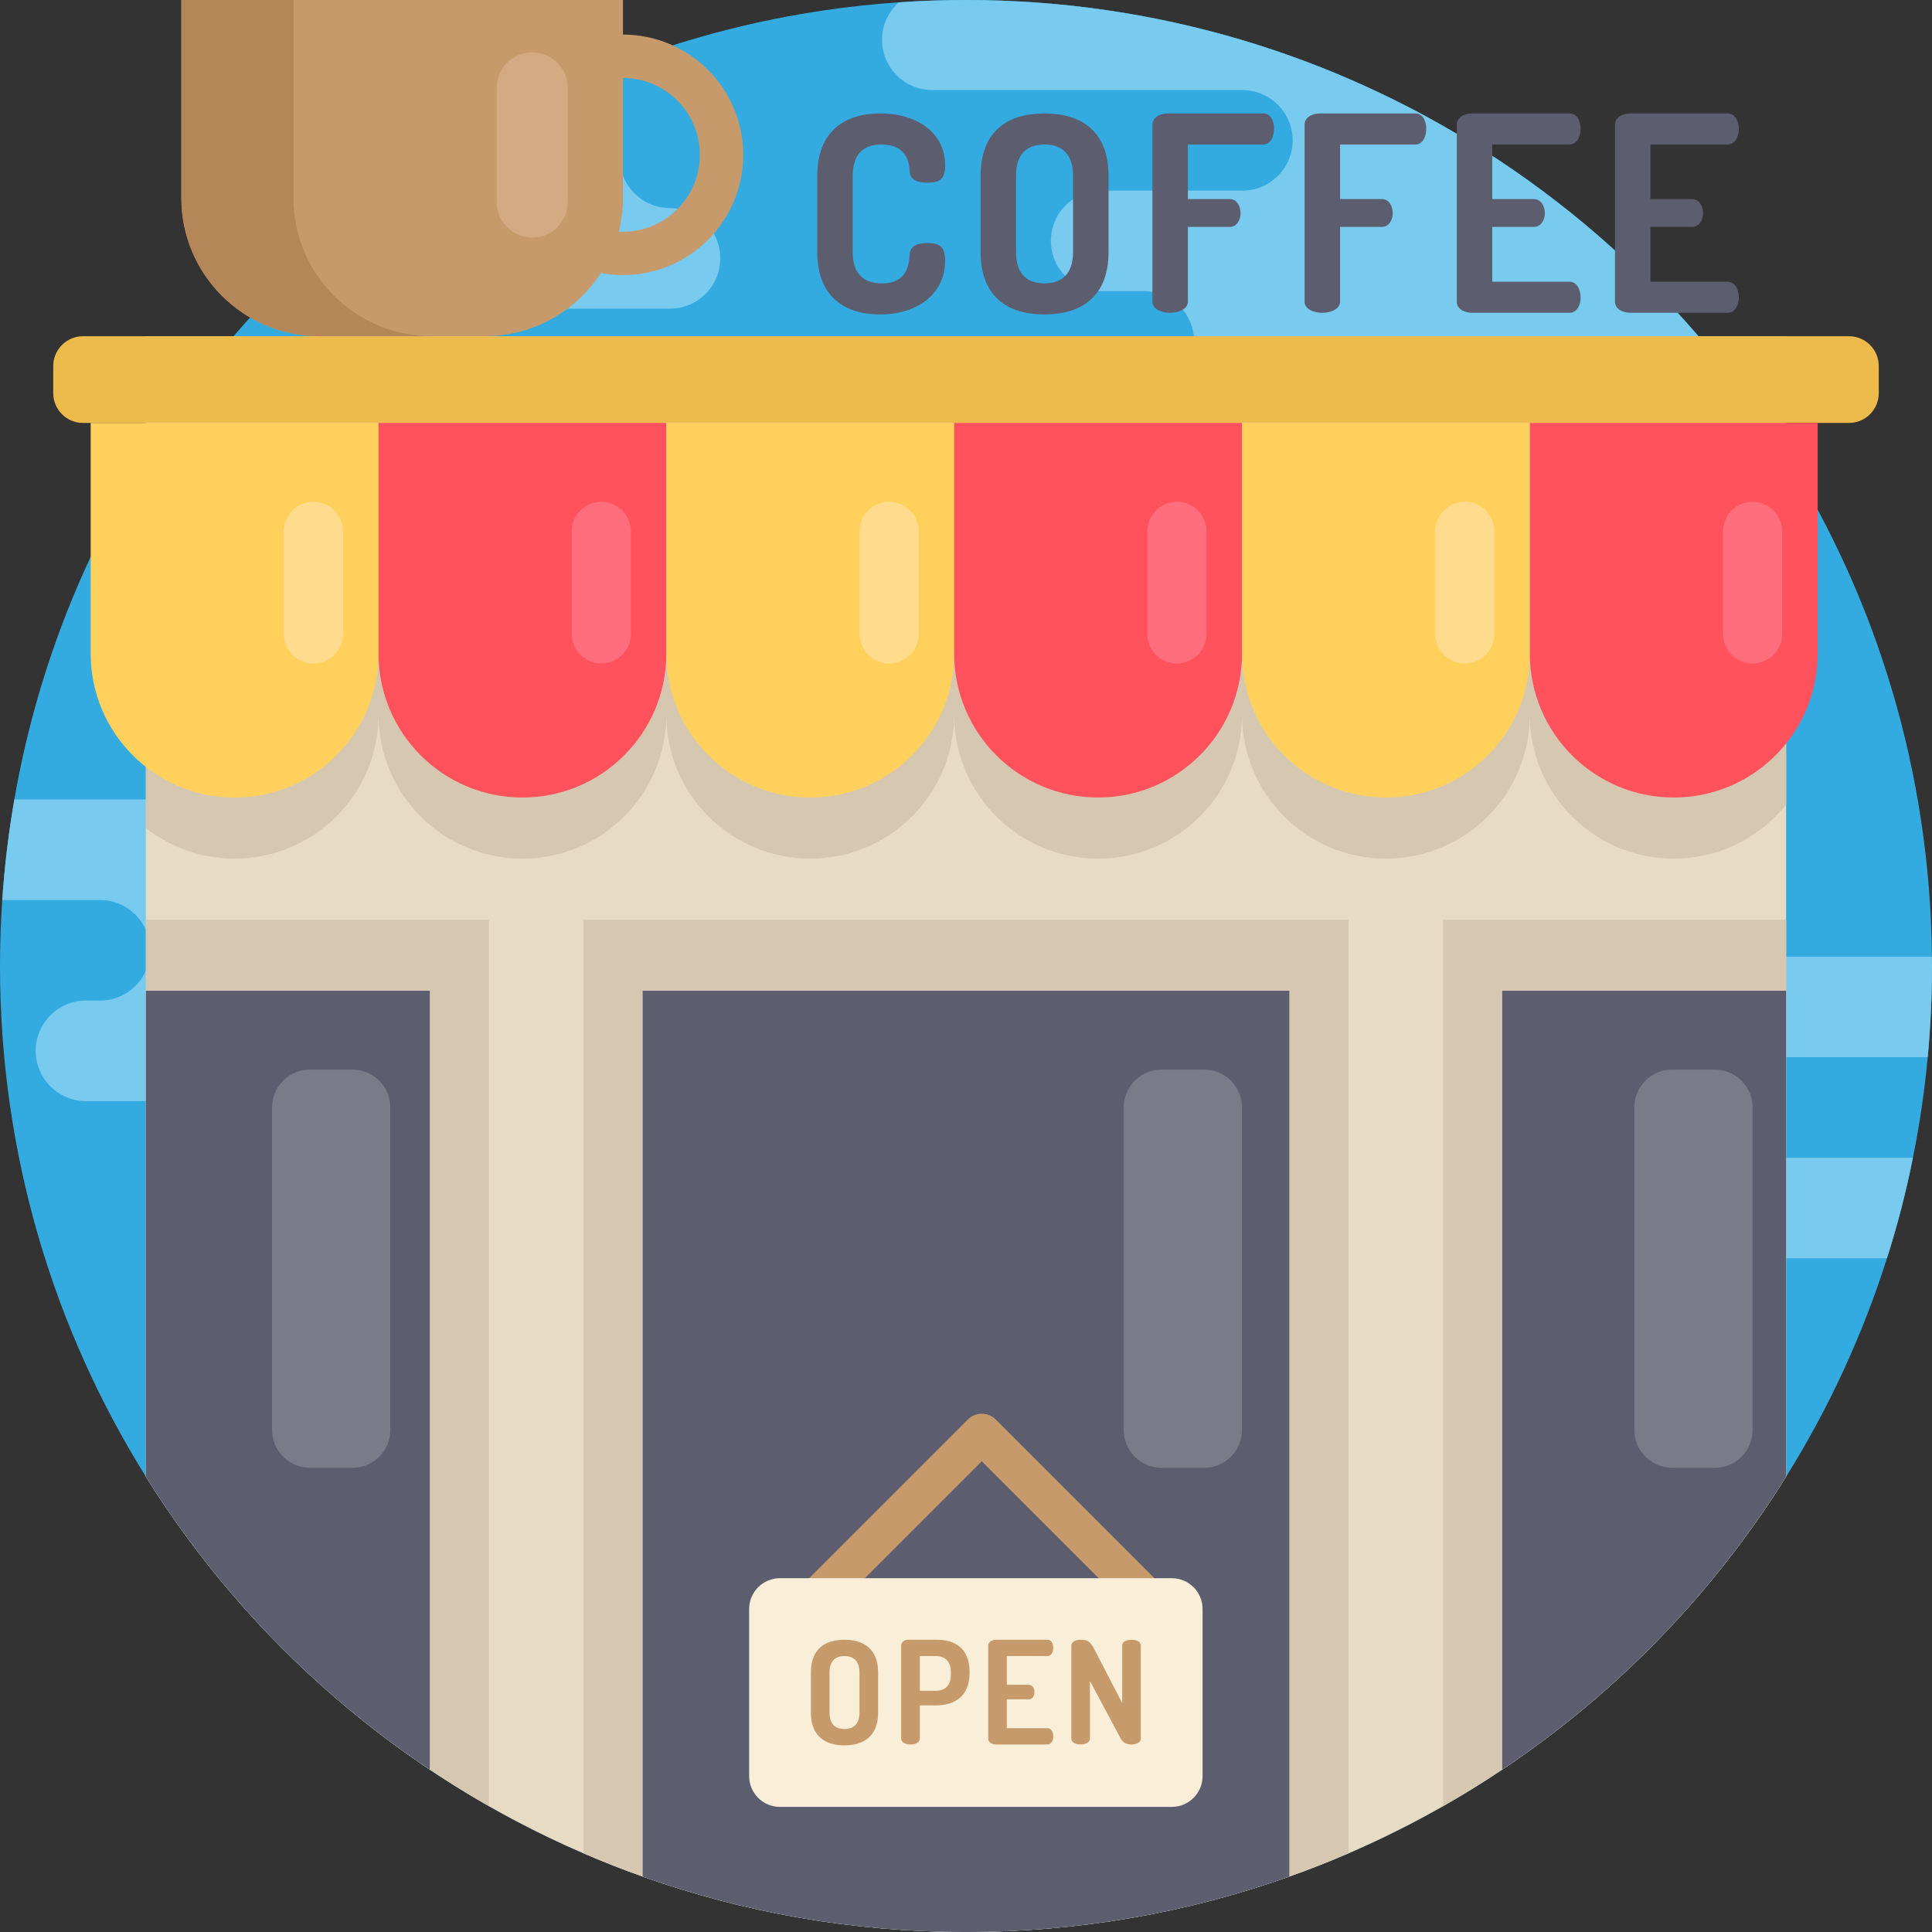 <?xml version="1.0" encoding="iso-8859-1"?>
<!-- Generator: Adobe Illustrator 19.0.0, SVG Export Plug-In . SVG Version: 6.00 Build 0)  -->
<svg version="1.1" id="Capa_1" xmlns="http://www.w3.org/2000/svg" xmlns:xlink="http://www.w3.org/1999/xlink" x="0px" y="0px"
	 viewBox="0 0 512 512" style="enable-background:new 0 0 512 512;" xml:space="preserve">
<rect x="0" y="0" width="512" height="512" fill="#333333" stroke="none"/>
<path style="fill:#34ABE0;" d="M512,256c0,8.15-0.387,16.217-1.139,24.169c-0.836,9.028-2.152,17.92-3.918,26.645
	c-1.808,9.07-4.117,17.962-6.886,26.645c-6.499,20.543-15.538,39.957-26.718,57.887c-19.289,30.908-44.983,57.407-75.233,77.615
	c-5.099,3.417-10.324,6.646-15.673,9.686c-8.098,4.608-16.468,8.788-25.078,12.507c-5.141,2.226-10.365,4.274-15.673,6.154
	C314.901,506.828,286.051,512,256,512s-58.901-5.172-85.682-14.691c-5.308-1.881-10.533-3.929-15.673-6.154
	c-48.076-20.741-88.524-55.808-115.984-99.809C14.158,352.078,0,305.685,0,256c0-5.872,0.199-11.703,0.596-17.481
	c0.606-9.017,1.682-17.91,3.208-26.645c5.726-33.008,17.774-63.843,34.858-91.22c6.938-11.118,14.712-21.661,23.228-31.556
	c2.257-2.623,4.556-5.193,6.917-7.711c14.733-15.799,31.451-29.727,49.758-41.399c6.457-4.117,13.103-7.952,19.937-11.483
	c30.208-15.642,63.937-25.433,99.683-27.888C244.067,0.209,250.013,0,256,0c50.584,0,97.729,14.67,137.435,39.988
	c21.232,13.531,40.323,30.104,56.675,49.11c6.562,7.628,12.695,15.642,18.328,24.012c1.682,2.487,3.312,4.995,4.901,7.544
	c24.095,38.609,38.191,84.114,38.64,132.869C512,254.349,512,255.175,512,256z"/>
<g>
	<path style="fill:#78CAEF;" d="M468.438,113.11c-0.397,1.264-0.616,2.612-0.616,4.012c0,7.367-5.966,13.333-13.322,13.333H262.625
		c-3.678,0-7.011-1.494-9.425-3.908c-2.403-2.403-3.897-5.747-3.897-9.425c0-7.356,5.966-13.322,13.322-13.322h40.5
		c3.678,0,7.011-1.494,9.425-3.897c2.403-2.414,3.897-5.747,3.897-9.425c0-7.356-5.966-13.322-13.322-13.322h-11.306
		c-3.678,0-7.011-1.494-9.425-3.897c-2.403-2.414-3.897-5.747-3.897-9.425c0-7.356,5.966-13.322,13.322-13.322h37.418
		c3.678,0,7.011-1.494,9.415-3.897c2.414-2.414,3.908-5.747,3.908-9.425c0-7.356-5.966-13.322-13.322-13.322h-82.16
		c-3.678,0-7.011-1.494-9.425-3.897c-2.403-2.414-3.897-5.747-3.897-9.425c0-3.939,1.714-7.481,4.43-9.927
		C244.067,0.209,250.013,0,256,0c50.584,0,97.729,14.67,137.435,39.988c21.232,13.531,40.323,30.104,56.675,49.11
		C456.673,96.726,462.806,104.741,468.438,113.11z"/>
	<path style="fill:#78CAEF;" d="M174.059,251.841c0,7.356-5.966,13.322-13.322,13.322h-3.699c-3.688,0-7.011,1.494-9.425,3.908
		c-2.414,2.403-3.908,5.736-3.908,9.415c0,7.356-5.956,13.322-13.322,13.322H22.779c-3.678,0-7.011-1.494-9.425-3.908
		c-2.403-2.403-3.897-5.736-3.897-9.415c0-7.356,5.966-13.322,13.322-13.322h3.709c3.678,0,7.011-1.494,9.415-3.908
		c2.414-2.403,3.908-5.736,3.908-9.415c0-7.356-5.966-13.322-13.322-13.322H0.596c0.606-9.017,1.682-17.91,3.208-26.645h98.638
		c7.356,0,13.322,5.966,13.322,13.322c0,7.356,5.966,13.322,13.322,13.322h31.65c3.678,0,7.011,1.494,9.415,3.908
		C172.565,244.83,174.059,248.163,174.059,251.841z"/>
	<path style="fill:#78CAEF;" d="M459.233,293.491c0,7.356,5.966,13.322,13.322,13.322h34.388c-1.808,9.07-4.117,17.962-6.886,26.645
		h-90.415c-3.678,0-7.011-1.494-9.425-3.908c-2.403-2.403-3.897-5.736-3.897-9.415c0-7.356-5.966-13.322-13.322-13.322h-63.655
		c-3.678,0-7.011-1.494-9.425-3.908c-2.403-2.403-3.897-5.736-3.897-9.415c0-7.356,5.966-13.322,13.322-13.322h42.935
		c3.678,0,7.011-1.494,9.415-3.908c2.414-2.403,3.908-5.736,3.908-9.415c0-7.356,5.966-13.322,13.322-13.322h123.058
		C512,254.349,512,255.175,512,256c0,8.15-0.387,16.217-1.139,24.168h-38.306C465.199,280.168,459.233,286.135,459.233,293.491z"/>
	<path style="fill:#78CAEF;" d="M190.882,68.472c0,7.356-5.966,13.322-13.322,13.322H72.088c-1.128,0-2.226-0.146-3.281-0.408
		c14.733-15.799,31.451-29.727,49.758-41.399c6.457-4.117,13.103-7.952,19.937-11.483h12.413c7.356,0,13.322,5.966,13.322,13.322
		c0,3.678,1.494,7.011,3.908,9.425c2.403,2.403,5.736,3.897,9.415,3.897s7.011,1.494,9.415,3.897
		C189.388,61.461,190.882,64.794,190.882,68.472z"/>
</g>
<path style="fill:#E8DBC4;" d="M473.339,89.098v302.247c-19.289,30.908-44.983,57.407-75.233,77.615
	c-5.099,3.417-10.324,6.646-15.673,9.686c-8.098,4.608-16.468,8.788-25.078,12.507c-5.141,2.226-10.365,4.274-15.673,6.154
	C314.901,506.828,286.051,512,256,512s-58.901-5.172-85.682-14.691c-5.308-1.881-10.533-3.929-15.673-6.154
	c-48.076-20.741-88.524-55.808-115.984-99.809V89.098H473.339z"/>
<path style="fill:#EDBB4C;" d="M489.986,112.086H22.014c-4.368,0-7.908-3.54-7.908-7.908v-7.171c0-4.368,3.54-7.908,7.908-7.908
	h467.971c4.368,0,7.908,3.54,7.908,7.908v7.171C497.894,108.546,494.354,112.086,489.986,112.086z"/>
<g>
	<rect x="38.661" y="112.086" style="fill:#D6C8B0;" width="434.678" height="17.763"/>
	<path style="fill:#D6C8B0;" d="M473.339,128.282v84.961c-0.878,1.097-1.818,2.142-2.811,3.135
		c-6.907,6.907-16.436,11.17-26.969,11.17c-21.065,0-38.139-17.074-38.139-38.139c0,10.533-4.263,20.062-11.17,26.969
		c-6.907,6.907-16.436,11.17-26.969,11.17c-21.065,0-38.139-17.074-38.139-38.139c0,10.533-4.263,20.062-11.17,26.969
		c-6.907,6.907-16.436,11.17-26.969,11.17c-21.065,0-38.139-17.074-38.139-38.139c0,10.533-4.263,20.062-11.17,26.969
		c-6.907,6.907-16.436,11.17-26.969,11.17c-21.065,0-38.139-17.074-38.139-38.139c0,10.533-4.263,20.062-11.17,26.969
		c-6.907,6.907-16.436,11.17-26.969,11.17c-21.065,0-38.139-17.074-38.139-38.139c0,10.533-4.263,20.062-11.17,26.969
		c-6.907,6.907-16.436,11.17-26.969,11.17c-8.871,0-17.032-3.03-23.51-8.108v-91.157H473.339z"/>
</g>
<path style="fill:#FFD15C;" d="M62.171,211.352L62.171,211.352c-21.063,0-38.139-17.076-38.139-38.139v-61.127h76.278v61.127
	C100.31,194.276,83.234,211.352,62.171,211.352z"/>
<path style="fill:#FFDC8D;" d="M83.069,175.825L83.069,175.825c-4.328,0-7.837-3.509-7.837-7.837v-27.167
	c0-4.328,3.509-7.837,7.837-7.837l0,0c4.328,0,7.837,3.509,7.837,7.837v27.167C90.906,172.316,87.397,175.825,83.069,175.825z"/>
<path style="fill:#FF525D;" d="M138.449,211.352L138.449,211.352c-21.063,0-38.139-17.076-38.139-38.139v-61.127h76.278v61.127
	C176.588,194.276,159.512,211.352,138.449,211.352z"/>
<path style="fill:#FF6E7C;" d="M159.347,175.825L159.347,175.825c-4.328,0-7.837-3.509-7.837-7.837v-27.167
	c0-4.328,3.509-7.837,7.837-7.837l0,0c4.328,0,7.837,3.509,7.837,7.837v27.167C167.184,172.316,163.675,175.825,159.347,175.825z"/>
<path style="fill:#FFD15C;" d="M214.727,211.352L214.727,211.352c-21.063,0-38.139-17.076-38.139-38.139v-61.127h76.278v61.127
	C252.865,194.276,235.79,211.352,214.727,211.352z"/>
<path style="fill:#FFDC8D;" d="M235.624,175.825L235.624,175.825c-4.328,0-7.837-3.509-7.837-7.837v-27.167
	c0-4.328,3.509-7.837,7.837-7.837l0,0c4.328,0,7.837,3.509,7.837,7.837v27.167C243.461,172.316,239.952,175.825,235.624,175.825z"/>
<path style="fill:#FF525D;" d="M291.004,211.352L291.004,211.352c-21.063,0-38.139-17.076-38.139-38.139v-61.127h76.278v61.127
	C329.143,194.276,312.067,211.352,291.004,211.352z"/>
<path style="fill:#FF6E7C;" d="M311.902,175.825L311.902,175.825c-4.328,0-7.837-3.509-7.837-7.837v-27.167
	c0-4.328,3.509-7.837,7.837-7.837l0,0c4.328,0,7.837,3.509,7.837,7.837v27.167C319.739,172.316,316.23,175.825,311.902,175.825z"/>
<path style="fill:#FFD15C;" d="M367.282,211.352L367.282,211.352c-21.063,0-38.139-17.076-38.139-38.139v-61.127h76.278v61.127
	C405.42,194.276,388.345,211.352,367.282,211.352z"/>
<path style="fill:#FFDC8D;" d="M388.18,175.825L388.18,175.825c-4.328,0-7.837-3.509-7.837-7.837v-27.167
	c0-4.328,3.509-7.837,7.837-7.837l0,0c4.328,0,7.837,3.509,7.837,7.837v27.167C396.016,172.316,392.508,175.825,388.18,175.825z"/>
<path style="fill:#FF525D;" d="M443.559,211.352L443.559,211.352c-21.063,0-38.139-17.076-38.139-38.139v-61.127h76.278v61.127
	C481.698,194.276,464.622,211.352,443.559,211.352z"/>
<path style="fill:#FF6E7C;" d="M464.457,175.825L464.457,175.825c-4.328,0-7.837-3.509-7.837-7.837v-27.167
	c0-4.328,3.509-7.837,7.837-7.837l0,0c4.328,0,7.837,3.509,7.837,7.837v27.167C472.294,172.316,468.785,175.825,464.457,175.825z"/>
<g>
	<path style="fill:#D6C8B0;" d="M357.355,243.743v247.411c-5.141,2.226-10.365,4.274-15.673,6.154
		C314.901,506.828,286.051,512,256,512s-58.901-5.172-85.682-14.691c-5.308-1.881-10.533-3.929-15.673-6.154V243.743H357.355z"/>
	<path style="fill:#D6C8B0;" d="M473.339,243.743v147.602c-19.289,30.908-44.983,57.407-75.233,77.615
		c-5.099,3.417-10.324,6.646-15.673,9.686V243.743H473.339z"/>
</g>
<path style="fill:#5C5E70;" d="M341.682,262.552v234.757C314.901,506.828,286.051,512,256,512s-58.901-5.172-85.682-14.691V262.552
	H341.682z"/>
<path style="fill:#C69A6A;" d="M165.094,0.001H48.065V52.48c0,20.224,16.394,36.618,36.618,36.618h43.792
	c20.224,0,36.618-16.394,36.618-36.618V0.001z"/>
<path style="fill:#B58657;" d="M77.772,52.48V0.001H48.065V52.48c0,20.224,16.394,36.618,36.618,36.618h29.706
	C94.166,89.098,77.772,72.704,77.772,52.48z"/>
<path style="fill:#C69A6A;" d="M165.094,72.903c-17.573,0-31.869-14.296-31.869-31.869s14.296-31.869,31.869-31.869
	s31.869,14.296,31.869,31.869S182.667,72.903,165.094,72.903z M165.094,20.658c-11.235,0-20.376,9.141-20.376,20.376
	s9.141,20.376,20.376,20.376s20.376-9.141,20.376-20.376S176.329,20.658,165.094,20.658z"/>
<path style="fill:#D3AA81;" d="M141.061,62.976L141.061,62.976c-5.194,0-9.404-4.21-9.404-9.404V23.27
	c0-5.194,4.21-9.404,9.404-9.404l0,0c5.194,0,9.404,4.21,9.404,9.404v30.302C150.465,58.766,146.255,62.976,141.061,62.976z"/>
<g>
	<path style="fill:#5C5E70;" d="M233.564,38.3c-4.842,0-7.59,2.675-7.59,8.312v20.167c0,5.637,2.747,8.311,7.734,8.311
		c6.578,0,7.155-4.698,7.372-7.733c0.145-2.241,2.168-2.964,4.626-2.964c3.254,0,4.771,0.94,4.771,4.626
		c0,8.746-7.155,14.312-17.275,14.312c-9.107,0-16.624-4.482-16.624-16.552V46.611c0-12.071,7.589-16.552,16.695-16.552
		c10.048,0,17.203,5.349,17.203,13.733c0,3.758-1.517,4.626-4.698,4.626c-2.674,0-4.626-0.795-4.699-2.963
		C240.936,43.215,240.431,38.3,233.564,38.3z"/>
	<path style="fill:#5C5E70;" d="M259.87,66.779V46.613c0-12.071,7.373-16.552,16.914-16.552c9.541,0,16.987,4.482,16.987,16.552
		v20.167c0,12.071-7.445,16.552-16.987,16.552C267.243,83.331,259.87,78.849,259.87,66.779z M284.373,46.612
		c0-5.71-2.891-8.312-7.59-8.312c-4.771,0-7.517,2.602-7.517,8.312v20.167c0,5.71,2.746,8.311,7.517,8.311
		c4.699,0,7.59-2.602,7.59-8.311V46.612z"/>
	<path style="fill:#5C5E70;" d="M305.405,33.024c0-1.952,2.025-2.964,4.121-2.964h25.225c2.025,0,2.892,2.096,2.892,4.048
		c0,2.241-1.013,4.192-2.892,4.192h-19.949v14.457h11.058c1.88,0,2.892,1.807,2.892,3.758c0,1.662-0.867,3.613-2.892,3.613h-11.058
		v19.805c0,1.952-2.384,2.963-4.698,2.963c-2.385,0-4.699-1.011-4.699-2.963L305.405,33.024L305.405,33.024z"/>
	<path style="fill:#5C5E70;" d="M345.734,33.024c0-1.952,2.025-2.964,4.121-2.964h25.225c2.025,0,2.892,2.096,2.892,4.048
		c0,2.241-1.013,4.192-2.892,4.192H355.13v14.457h11.058c1.88,0,2.892,1.807,2.892,3.758c0,1.662-0.867,3.613-2.892,3.613H355.13
		v19.805c0,1.952-2.384,2.963-4.698,2.963c-2.385,0-4.699-1.011-4.699-2.963L345.734,33.024L345.734,33.024z"/>
	<path style="fill:#5C5E70;" d="M395.46,52.757h10.987c1.879,0,2.964,1.807,2.964,3.758c0,1.662-0.94,3.613-2.964,3.613H395.46
		v14.528h20.455c1.88,0,2.964,1.952,2.964,4.192c0,1.952-0.939,4.047-2.964,4.047h-25.731c-2.096,0-4.121-1.011-4.121-2.963V33.024
		c0-1.952,2.025-2.964,4.121-2.964h25.731c2.025,0,2.964,2.096,2.964,4.048c0,2.241-1.085,4.192-2.964,4.192H395.46V52.757z"/>
	<path style="fill:#5C5E70;" d="M437.381,52.757h10.987c1.879,0,2.964,1.807,2.964,3.758c0,1.662-0.94,3.613-2.964,3.613h-10.987
		v14.528h20.455c1.88,0,2.964,1.952,2.964,4.192c0,1.952-0.939,4.047-2.964,4.047h-25.731c-2.096,0-4.121-1.011-4.121-2.963V33.024
		c0-1.952,2.025-2.964,4.121-2.964h25.731c2.025,0,2.964,2.096,2.964,4.048c0,2.241-1.085,4.192-2.964,4.192h-20.455V52.757z"/>
	<path style="fill:#5C5E70;" d="M473.339,262.552v128.794c-19.289,30.908-44.983,57.407-75.233,77.615V262.552H473.339z"/>
</g>
<path style="fill:#D6C8B0;" d="M38.661,243.743v147.602c19.289,30.908,44.983,57.407,75.233,77.615
	c5.099,3.417,10.324,6.646,15.673,9.686V243.743H38.661z"/>
<path style="fill:#5C5E70;" d="M38.661,262.552v128.794c19.289,30.908,44.983,57.407,75.233,77.615V262.552H38.661z"/>
<path style="fill:#C69A6A;" d="M300.078,427.161l-39.898-39.898l-39.898,39.898l-7.388-7.388l43.592-43.592
	c2.041-2.04,5.348-2.04,7.388,0l43.592,43.592L300.078,427.161z"/>
<path style="fill:#F9EED7;" d="M310.541,418.241H206.683c-4.502,0-8.153,3.65-8.153,8.153v44.298c0,4.502,3.65,8.153,8.153,8.153
	h103.858c4.502,0,8.153-3.65,8.153-8.153v-44.298C318.694,421.891,315.044,418.241,310.541,418.241z"/>
<g>
	<path style="fill:#C69A6A;" d="M214.896,453.841v-10.596c0-6.343,3.873-8.697,8.887-8.697c5.013,0,8.926,2.354,8.926,8.697v10.596
		c0,6.343-3.912,8.698-8.926,8.698C218.769,462.539,214.896,460.184,214.896,453.841z M227.77,443.245c0-3-1.519-4.368-3.987-4.368
		c-2.507,0-3.95,1.368-3.95,4.368v10.596c0,3.001,1.443,4.368,3.95,4.368c2.469,0,3.987-1.368,3.987-4.368V443.245z"/>
	<path style="fill:#C69A6A;" d="M238.824,436.067c0-0.798,0.722-1.519,1.861-1.519h7.634c4.823,0,8.62,2.317,8.62,8.545v0.228
		c0,6.229-3.912,8.621-8.926,8.621h-4.254v8.811c0,1.025-1.253,1.557-2.468,1.557c-1.254,0-2.469-0.532-2.469-1.557v-24.686H238.824
		z M243.761,438.878v9.191h4.254c2.469,0,3.987-1.405,3.987-4.368v-0.457c0-2.962-1.519-4.368-3.987-4.368h-4.254V438.878z"/>
	<path style="fill:#C69A6A;" d="M266.817,446.473h5.773c0.987,0,1.557,0.949,1.557,1.975c0,0.874-0.494,1.899-1.557,1.899h-5.773
		v7.634h10.748c0.987,0,1.557,1.025,1.557,2.203c0,1.025-0.494,2.126-1.557,2.126h-13.52c-1.101,0-2.165-0.532-2.165-1.557v-24.648
		c0-1.025,1.064-1.557,2.165-1.557h13.52c1.064,0,1.557,1.101,1.557,2.127c0,1.177-0.569,2.203-1.557,2.203h-10.748L266.817,446.473
		L266.817,446.473z"/>
	<path style="fill:#C69A6A;" d="M297.012,460.753l-8.165-15.267v15.267c0,1.025-1.253,1.557-2.468,1.557
		c-1.254,0-2.469-0.532-2.469-1.557v-24.648c0-1.064,1.215-1.557,2.469-1.557c1.785,0,2.507,0.38,3.683,2.621l7.33,14.167v-15.268
		c0-1.064,1.215-1.519,2.468-1.519c1.215,0,2.468,0.456,2.468,1.519v24.686c0,1.025-1.253,1.557-2.468,1.557
		C298.683,462.311,297.658,461.931,297.012,460.753z"/>
</g>
<g>
	<path style="fill:#797B89;" d="M319.102,388.984h-11.265c-5.545,0-10.04-4.495-10.04-10.04v-85.453
		c0-5.545,4.495-10.04,10.04-10.04h11.265c5.545,0,10.04,4.495,10.04,10.04v85.453C329.143,384.489,324.648,388.984,319.102,388.984
		z"/>
	<path style="fill:#797B89;" d="M454.415,388.984H443.15c-5.545,0-10.04-4.495-10.04-10.04v-85.453c0-5.545,4.495-10.04,10.04-10.04
		h11.265c5.545,0,10.04,4.495,10.04,10.04v85.453C464.455,384.489,459.96,388.984,454.415,388.984z"/>
	<path style="fill:#797B89;" d="M93.404,388.984H82.138c-5.545,0-10.04-4.495-10.04-10.04v-85.453c0-5.545,4.495-10.04,10.04-10.04
		h11.265c5.545,0,10.04,4.495,10.04,10.04v85.453C103.445,384.489,98.95,388.984,93.404,388.984z"/>
</g>
<g>
</g>
<g>
</g>
<g>
</g>
<g>
</g>
<g>
</g>
<g>
</g>
<g>
</g>
<g>
</g>
<g>
</g>
<g>
</g>
<g>
</g>
<g>
</g>
<g>
</g>
<g>
</g>
<g>
</g>
</svg>

